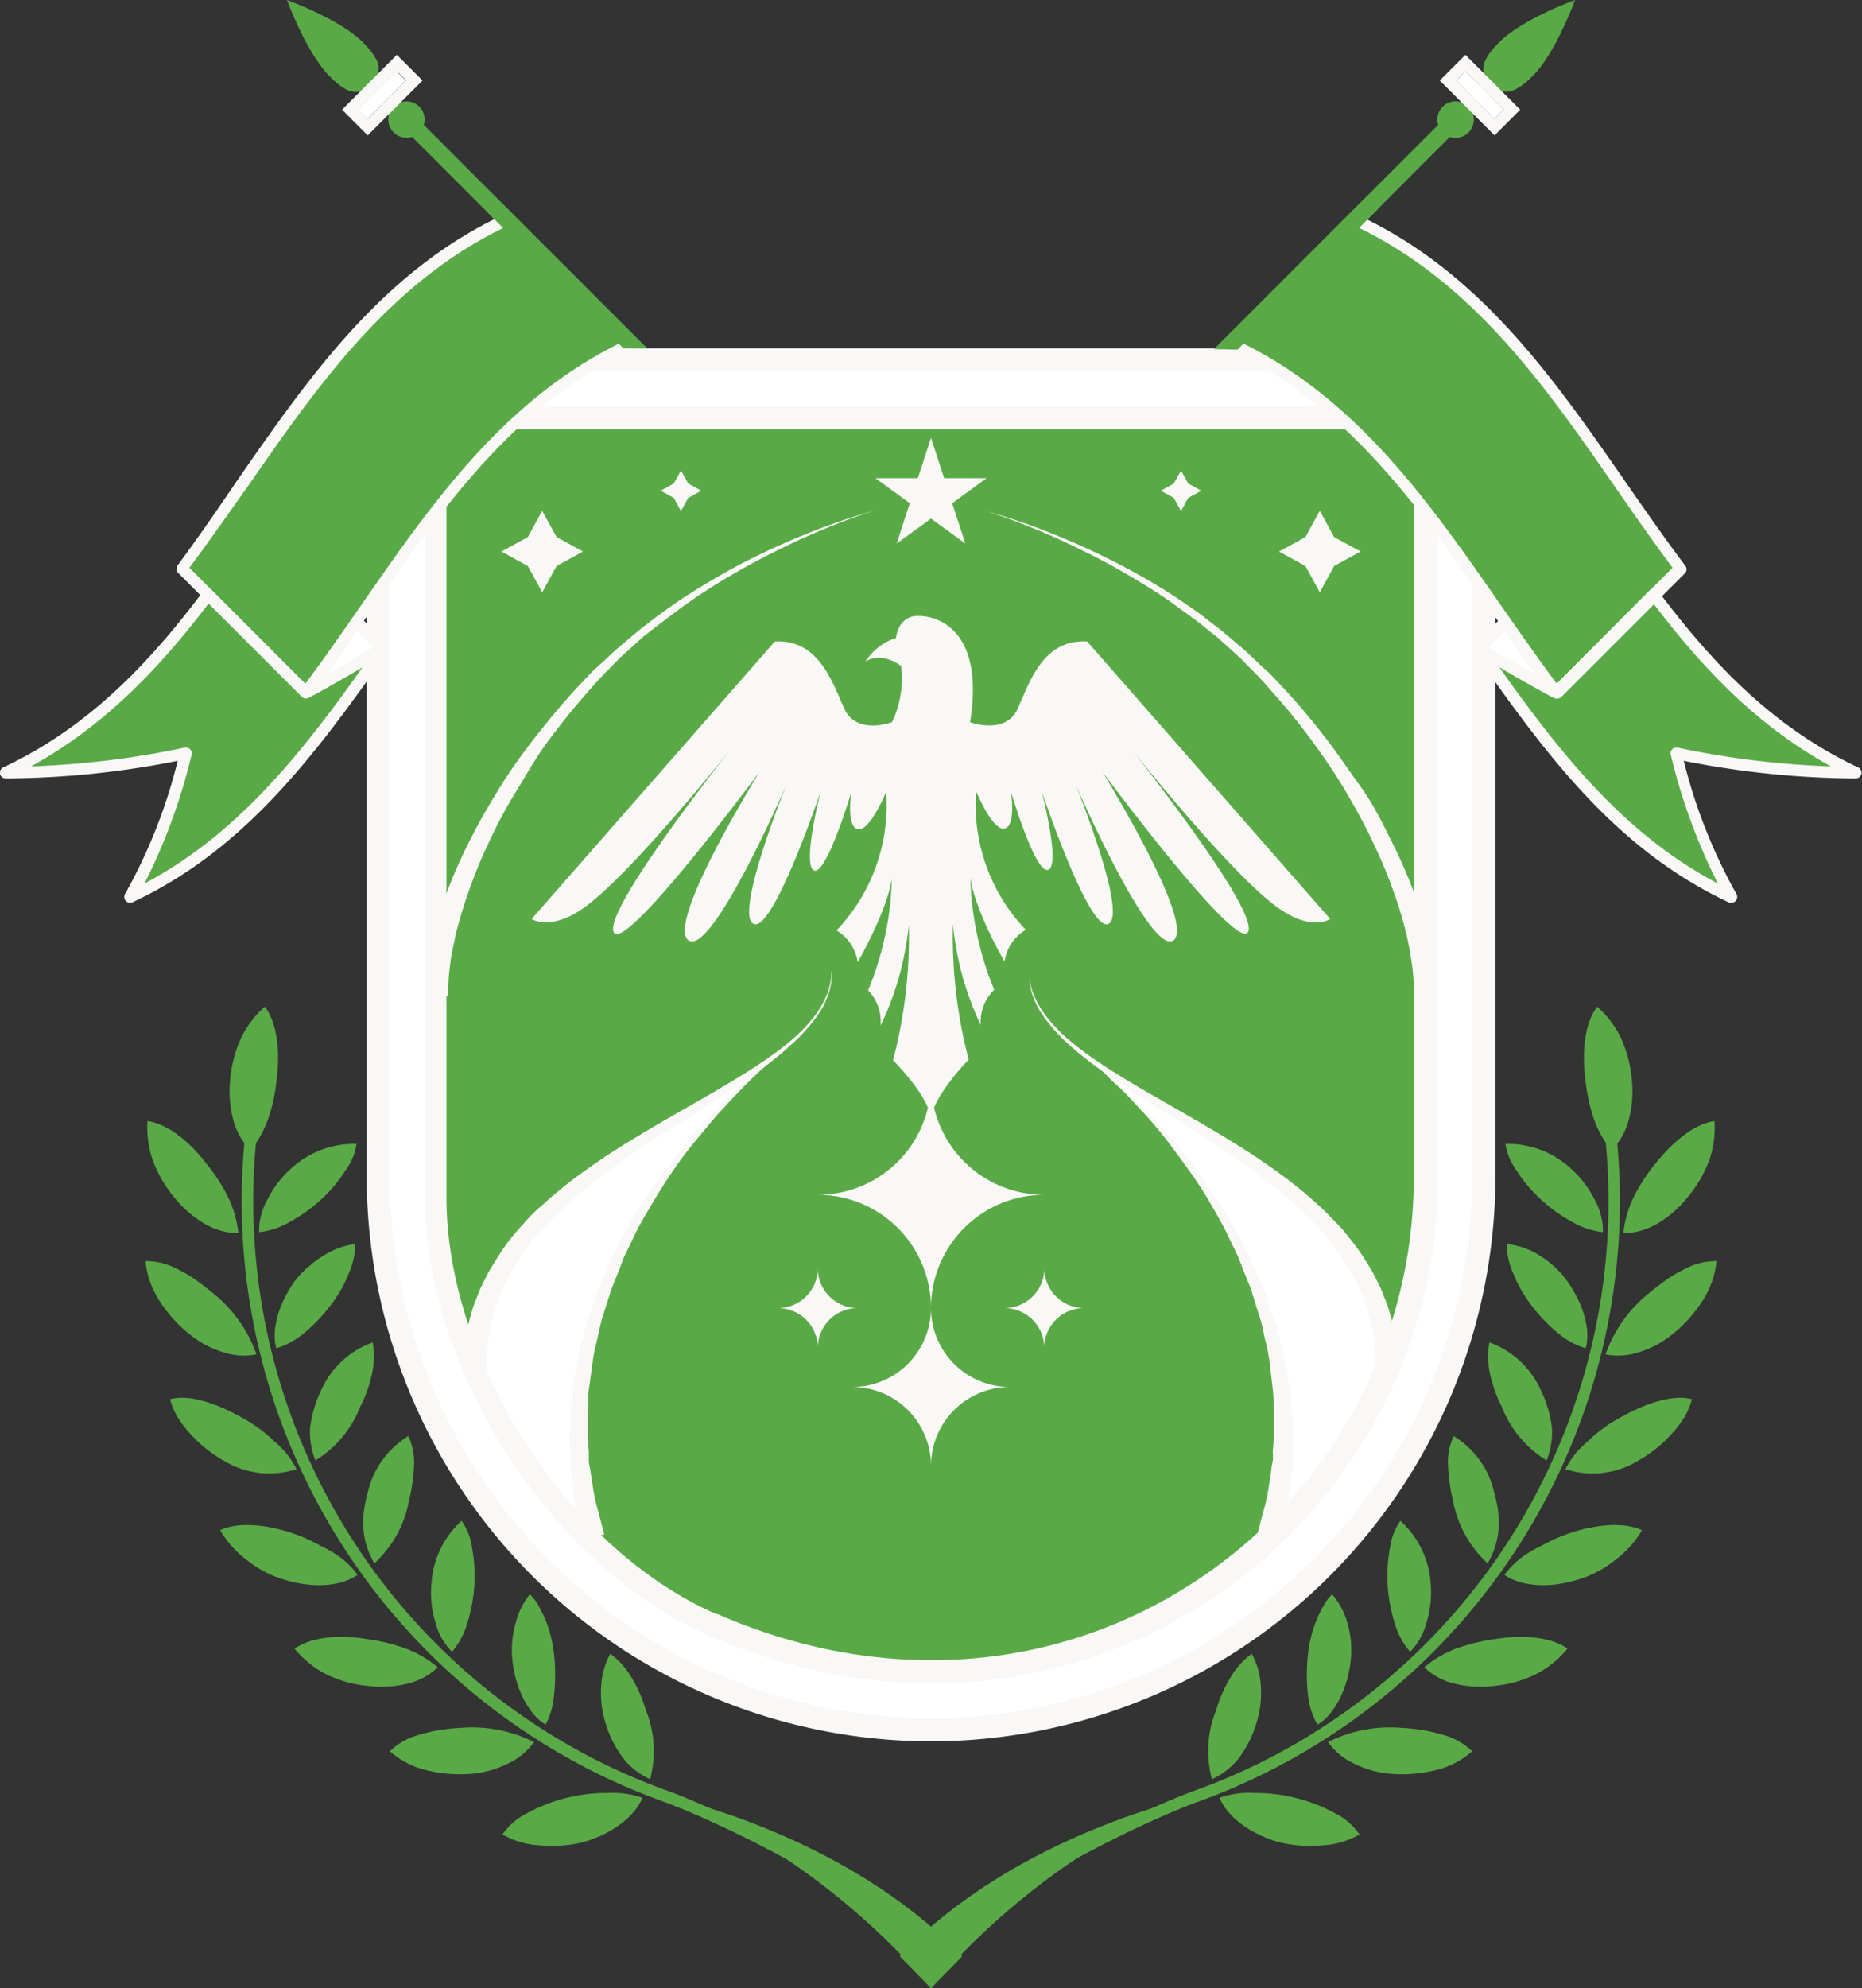 <svg xmlns="http://www.w3.org/2000/svg" viewBox="0 0 150.14 160.24"><rect x="0" y="0" width="150.14" height="160.24" fill="#333333" stroke="none"/><defs><style>.cls-1{fill:#59aa46;}.cls-2{fill:#fff;}.cls-3{fill:#f9f8f7;}</style></defs><title>001</title><g id="Capa_2" data-name="Capa 2"><g id="BACKGROUND"><rect class="cls-1" x="42.89" y="0.85" width="1.35" height="39.14" transform="translate(-1.68 36.78) rotate(-45)"/><path class="cls-1" d="M33.81,8.6a1.46,1.46,0,0,1-2.07,2.07A1.46,1.46,0,1,1,33.81,8.6Z"/><path class="cls-1" d="M29.24,3.39c1.86,1.86,1.38,2.6.63,3.35S28.39,8,26.53,6.1,23.14,0,23.14,0,27.38,1.53,29.24,3.39Z"/><rect class="cls-2" x="28.61" y="7.13" width="4.38" height="1.07" transform="translate(3.6 24.03) rotate(-45)"/><path class="cls-3" d="M32,5.74l.75.75-3.1,3.1-.75-.75L32,5.74m0-1.32-.66.66-3.1,3.1-.66.66.66.66.75.75.66.66.66-.66,3.1-3.1.66-.66-.66-.66-.75-.75L32,4.42Z"/><rect class="cls-1" x="105.91" y="0.85" width="1.35" height="39.14" transform="translate(167.5 110.22) rotate(-135)"/><path class="cls-1" d="M116.33,8.6a1.47,1.47,0,1,0,2.08,0A1.47,1.47,0,0,0,116.33,8.6Z"/><path class="cls-1" d="M120.9,3.39c-1.86,1.86-1.38,2.6-.63,3.35s1.48,1.22,3.34-.64S127,0,127,0,122.76,1.53,120.9,3.39Z"/><rect class="cls-2" x="117.15" y="7.13" width="4.38" height="1.07" transform="translate(198.3 97.47) rotate(-135)"/><path class="cls-3" d="M118.16,5.74l3.1,3.1-.75.75-3.1-3.1.75-.75m0-1.32-.66.66-.75.75-.66.66.66.66,3.1,3.1.66.66.66-.66.75-.75.66-.66-.66-.66-3.1-3.1-.66-.66Z"/><path class="cls-2" d="M35.27,29h79.6a4.77,4.77,0,0,1,4.77,4.77V94.85a44.57,44.57,0,0,1-44.57,44.57h0A44.57,44.57,0,0,1,30.5,94.85V33.78A4.77,4.77,0,0,1,35.27,29Z"/><path class="cls-3" d="M75.07,140.35a45.55,45.55,0,0,1-45.5-45.5V33.78a5.71,5.71,0,0,1,5.7-5.71h79.6a5.71,5.71,0,0,1,5.71,5.71V94.85A45.56,45.56,0,0,1,75.07,140.35ZM35.27,29.94a3.84,3.84,0,0,0-3.84,3.84V94.85a43.68,43.68,0,0,0,43.64,43.63h0a43.68,43.68,0,0,0,43.64-43.63V33.78a3.84,3.84,0,0,0-3.84-3.84Z"/><path class="cls-1" d="M57.47,130.94c-12.31-5.38-22.3-21-22.3-34.45V35.6a1.92,1.92,0,0,1,1.92-1.92h76A1.92,1.92,0,0,1,115,35.6V94.85C115,122.52,86.65,143.7,57.47,130.94Z"/><path class="cls-2" d="M102.3,123.88c4.8-16.39-5.19-31-15.13-39.08,8,6.31,24.69,11.74,24.69,25.48a39.68,39.68,0,0,1-9.51,13.65Z"/><path class="cls-2" d="M38.29,110.28C38.29,96.54,55,91.11,63,84.8,53,92.88,43.05,107.49,47.85,123.88l-.2.2a44.09,44.09,0,0,1-9.4-13.78Z"/><path class="cls-1" d="M129.2,89.74a50.48,50.48,0,0,1-32.89,54.59C93,145.52,80.57,151,74.08,157.77l.68.64c6.25-6.56,18.68-12.07,21.86-13.2a51.54,51.54,0,0,0,34-48.36,52.52,52.52,0,0,0-.51-7.25l-.93.14Z"/><path class="cls-1" d="M109.62,147.85a6.62,6.62,0,0,1-3,.88,10.57,10.57,0,0,1-3.6-.28c-2.47-.75-4.11-2.16-4.68-3.55a7.17,7.17,0,0,1,2.75-.39,13.46,13.46,0,0,1,6.57,1.64A5.29,5.29,0,0,1,109.62,147.85Z"/><path class="cls-1" d="M100.93,133.29A6.35,6.35,0,0,0,99.34,135a11.22,11.22,0,0,0-1.26,2.78,8.91,8.91,0,0,0-.36,5.62,6,6,0,0,0,2.1-1.6,9,9,0,0,0,1.48-2.88,8.16,8.16,0,0,0,.36-3.11A6,6,0,0,0,100.93,133.29Z"/><path class="cls-1" d="M118.71,141.15a7.42,7.42,0,0,1-1.21.85,6.44,6.44,0,0,1-1.54.62,11.29,11.29,0,0,1-3.61.36,8.17,8.17,0,0,1-3.27-.89,5.37,5.37,0,0,1-2-1.68,11.1,11.1,0,0,1,6-1.14,13.73,13.73,0,0,1,3.33.57A5.43,5.43,0,0,1,118.71,141.15Z"/><path class="cls-1" d="M107.42,128.5a3.62,3.62,0,0,0-.66.85,11.69,11.69,0,0,0-.56,1.12,10.12,10.12,0,0,0-.74,2.93,14.55,14.55,0,0,0,0,3.15,6.2,6.2,0,0,0,.77,2.46c1.36-.8,2.41-2.84,2.67-5.07a7.81,7.81,0,0,0-.26-3.16A6.13,6.13,0,0,0,107.42,128.5Z"/><path class="cls-1" d="M126.39,132.88a8.08,8.08,0,0,1-2.43,2,9.59,9.59,0,0,1-3.49,1,8.74,8.74,0,0,1-3.34-.22,5.15,5.15,0,0,1-2.28-1.28,9,9,0,0,1,2.36-1.43,15.25,15.25,0,0,1,3.34-.84C123,131.71,125.18,132,126.39,132.88Z"/><path class="cls-1" d="M112.92,122.58a4.8,4.8,0,0,0-.84,2.16,12.47,12.47,0,0,0-.19,3,12.68,12.68,0,0,0,.59,3.14,6,6,0,0,0,1.22,2.25,5.07,5.07,0,0,0,1.31-2.31,8.2,8.2,0,0,0,.35-3.18A7.44,7.44,0,0,0,112.92,122.58Z"/><path class="cls-1" d="M132.4,123.33a8.16,8.16,0,0,1-2.08,2.34,8.88,8.88,0,0,1-3.2,1.68c-2.45.73-4.58.44-5.81-.42a6.84,6.84,0,0,1,2.06-1.85c.44-.28,1-.52,1.46-.78a12.66,12.66,0,0,1,1.63-.69C128.77,122.81,131,122.68,132.4,123.33Z"/><path class="cls-1" d="M117.22,115.75a4.7,4.7,0,0,0-.46,2.25,14.83,14.83,0,0,0,.41,3,9.09,9.09,0,0,0,2.78,5,6.3,6.3,0,0,0,.86-2.52,7.13,7.13,0,0,0,0-1.54,9.75,9.75,0,0,0-.33-1.66A7.17,7.17,0,0,0,117.22,115.75Z"/><path class="cls-1" d="M136.43,112.77a6.09,6.09,0,0,1-.56,1.37,8.8,8.8,0,0,1-1,1.34,10.69,10.69,0,0,1-2.81,2.27,7.07,7.07,0,0,1-5.83.66,6.85,6.85,0,0,1,1.73-2.18,11.85,11.85,0,0,1,2.73-2C132.88,113,135,112.39,136.43,112.77Z"/><path class="cls-1" d="M120.1,108.2a4.61,4.61,0,0,0-.1,1.08,6,6,0,0,0,.1,1.23,10.55,10.55,0,0,0,1,2.88,8.82,8.82,0,0,0,3.61,4.32,6.07,6.07,0,0,0,.43-2.61,9.46,9.46,0,0,0-.92-3.1A7.21,7.21,0,0,0,120.1,108.2Z"/><path class="cls-1" d="M138.41,101.64a7.18,7.18,0,0,1-1,3,11.26,11.26,0,0,1-2.38,2.76,10.28,10.28,0,0,1-1.46,1,8.53,8.53,0,0,1-1.51.61,5.24,5.24,0,0,1-2.6.15,11,11,0,0,1,3.59-5q.74-.6,1.41-1.08a11.65,11.65,0,0,1,1.38-.8A5.51,5.51,0,0,1,138.41,101.64Z"/><path class="cls-1" d="M121.5,100.27a5.69,5.69,0,0,0,.48,2.27,10.62,10.62,0,0,0,1.47,2.62,13.59,13.59,0,0,0,1.08,1.27,10.62,10.62,0,0,0,1.08,1,6.18,6.18,0,0,0,2.25,1.24c.44-1.5-.23-3.71-1.56-5.51a6.82,6.82,0,0,0-1.13-1.21,7.7,7.7,0,0,0-1.24-.89A6,6,0,0,0,121.5,100.27Z"/><path class="cls-1" d="M138.25,90.36a8.18,8.18,0,0,1-.4,3.08A10.2,10.2,0,0,1,136,96.59a8.76,8.76,0,0,1-2.57,2.15,5.37,5.37,0,0,1-2.53.65,8.76,8.76,0,0,1,.72-2.67,14,14,0,0,1,1.85-2.92C135,91.88,136.75,90.55,138.25,90.36Z"/><path class="cls-1" d="M128.79,81.14a8.11,8.11,0,0,1,1.89,2.47,10.32,10.32,0,0,1,.91,3.53,8.75,8.75,0,0,1-.32,3.33,5.25,5.25,0,0,1-1.34,2.24,8.8,8.8,0,0,1-1.37-2.4,14.38,14.38,0,0,1-.73-3.38C127.52,84.54,127.86,82.33,128.79,81.14Z"/><path class="cls-1" d="M121.39,92.2a4.77,4.77,0,0,0,.9,2.14,11.26,11.26,0,0,0,1.93,2.31,12.62,12.62,0,0,0,2.6,1.86,6.13,6.13,0,0,0,2.43.8,5.11,5.11,0,0,0-.65-2.58,8.2,8.2,0,0,0-1.93-2.54A7.45,7.45,0,0,0,121.39,92.2Z"/><path class="cls-1" d="M72.55,157.67l2.52,2.57s8.29-10.53,21.39-15.47C96.46,144.77,82.05,147.74,72.55,157.67Z"/><path class="cls-1" d="M20,89.6a51.42,51.42,0,0,0,33.5,55.61c3.18,1.13,15.61,6.64,21.86,13.2l.68-.64c-6.49-6.78-18.93-12.25-22.22-13.44a50.48,50.48,0,0,1-32.9-54.59L20,89.6Z"/><path class="cls-1" d="M40.52,147.85a6.62,6.62,0,0,0,3,.88,10.57,10.57,0,0,0,3.6-.28c2.47-.75,4.11-2.16,4.68-3.55a7.17,7.17,0,0,0-2.75-.39,13.46,13.46,0,0,0-6.57,1.64A5.29,5.29,0,0,0,40.52,147.85Z"/><path class="cls-1" d="M49.21,133.29A6.35,6.35,0,0,1,50.8,135a11.22,11.22,0,0,1,1.26,2.78,8.84,8.84,0,0,1,.36,5.62,6,6,0,0,1-2.1-1.6,9,9,0,0,1-1.48-2.88,8.16,8.16,0,0,1-.36-3.11A6.2,6.2,0,0,1,49.21,133.29Z"/><path class="cls-1" d="M31.43,141.15a7.11,7.11,0,0,0,1.22.85,6.2,6.2,0,0,0,1.53.62,11.32,11.32,0,0,0,3.61.36,8.13,8.13,0,0,0,3.27-.89,5.29,5.29,0,0,0,2-1.68,11.1,11.1,0,0,0-6-1.14,13.73,13.73,0,0,0-3.33.57A5.43,5.43,0,0,0,31.43,141.15Z"/><path class="cls-1" d="M42.72,128.5a3.94,3.94,0,0,1,.67.85c.19.34.37.72.56,1.12a10.46,10.46,0,0,1,.73,2.93,14.55,14.55,0,0,1,0,3.15A6.2,6.2,0,0,1,44,139c-1.36-.8-2.41-2.84-2.67-5.07a8,8,0,0,1,.26-3.16A6.13,6.13,0,0,1,42.72,128.5Z"/><path class="cls-1" d="M23.75,132.88a8.08,8.08,0,0,0,2.43,2,9.59,9.59,0,0,0,3.49,1,8.74,8.74,0,0,0,3.34-.22,5.25,5.25,0,0,0,2.29-1.28,9.19,9.19,0,0,0-2.37-1.43,15.11,15.11,0,0,0-3.34-.84C27.19,131.71,25,132,23.75,132.88Z"/><path class="cls-1" d="M37.22,122.58a4.8,4.8,0,0,1,.84,2.16,12.47,12.47,0,0,1,.19,3,12.68,12.68,0,0,1-.59,3.14,6.08,6.08,0,0,1-1.21,2.25,5,5,0,0,1-1.32-2.31,8,8,0,0,1-.34-3.18A7.4,7.4,0,0,1,37.22,122.58Z"/><path class="cls-1" d="M17.75,123.33a8,8,0,0,0,2.07,2.34,8.88,8.88,0,0,0,3.2,1.68c2.45.73,4.58.44,5.82-.42a6.89,6.89,0,0,0-2.07-1.85c-.44-.28-1-.52-1.46-.78a12.09,12.09,0,0,0-1.63-.69C21.37,122.81,19.1,122.68,17.75,123.33Z"/><path class="cls-1" d="M32.92,115.75a4.81,4.81,0,0,1,.47,2.25,14.88,14.88,0,0,1-.42,3,9.09,9.09,0,0,1-2.78,5,6.3,6.3,0,0,1-.86-2.52,7.13,7.13,0,0,1,0-1.54,9.75,9.75,0,0,1,.33-1.66A7.17,7.17,0,0,1,32.92,115.75Z"/><path class="cls-1" d="M13.71,112.77a6.09,6.09,0,0,0,.56,1.37,8.8,8.8,0,0,0,1,1.34,10.69,10.69,0,0,0,2.81,2.27,7.07,7.07,0,0,0,5.83.66,6.85,6.85,0,0,0-1.73-2.18,11.85,11.85,0,0,0-2.73-2C17.26,113,15.18,112.39,13.71,112.77Z"/><path class="cls-1" d="M30.05,108.2a4.63,4.63,0,0,1,.09,1.08,6,6,0,0,1-.1,1.23,10.55,10.55,0,0,1-1,2.88,8.82,8.82,0,0,1-3.61,4.32A6.23,6.23,0,0,1,25,115.1a9.7,9.7,0,0,1,.92-3.1A7.2,7.2,0,0,1,30.05,108.2Z"/><path class="cls-1" d="M11.73,101.64a7.18,7.18,0,0,0,1,3,11.26,11.26,0,0,0,2.38,2.76,10.28,10.28,0,0,0,1.46,1,8.85,8.85,0,0,0,1.51.61,5.24,5.24,0,0,0,2.6.15,11,11,0,0,0-3.59-5q-.74-.6-1.41-1.08a11.65,11.65,0,0,0-1.38-.8A5.51,5.51,0,0,0,11.73,101.64Z"/><path class="cls-1" d="M28.64,100.27a5.69,5.69,0,0,1-.48,2.27,10.31,10.31,0,0,1-1.47,2.62,12.23,12.23,0,0,1-1.08,1.27,10.62,10.62,0,0,1-1.08,1,6.18,6.18,0,0,1-2.25,1.24c-.44-1.5.23-3.71,1.56-5.51A6.82,6.82,0,0,1,25,102a7.7,7.7,0,0,1,1.24-.89A6,6,0,0,1,28.64,100.27Z"/><path class="cls-1" d="M11.89,90.36a8.18,8.18,0,0,0,.4,3.08,10.2,10.2,0,0,0,1.83,3.15,8.76,8.76,0,0,0,2.57,2.15,5.37,5.37,0,0,0,2.53.65,8.76,8.76,0,0,0-.72-2.67,14,14,0,0,0-1.85-2.92C15.19,91.88,13.39,90.55,11.89,90.36Z"/><path class="cls-1" d="M21.35,81.14a8.11,8.11,0,0,0-1.89,2.47,10.32,10.32,0,0,0-.91,3.53,8.75,8.75,0,0,0,.32,3.33,5.16,5.16,0,0,0,1.35,2.24,9.05,9.05,0,0,0,1.36-2.4,13.9,13.9,0,0,0,.73-3.38C22.62,84.54,22.28,82.33,21.35,81.14Z"/><path class="cls-1" d="M28.75,92.2a4.77,4.77,0,0,1-.9,2.14,11.26,11.26,0,0,1-1.93,2.31,12.62,12.62,0,0,1-2.6,1.86,6.08,6.08,0,0,1-2.43.8,5.11,5.11,0,0,1,.65-2.58,8.2,8.2,0,0,1,1.93-2.54A7.45,7.45,0,0,1,28.75,92.2Z"/><path class="cls-1" d="M77.59,157.67l-2.52,2.57s-8.29-10.53-21.39-15.47C53.68,144.77,68.09,147.74,77.59,157.67Z"/><path class="cls-3" d="M75.07,90.36c0-1.89-3.06-4.9-3.06-4.9a39.28,39.28,0,0,0,1.27-10.93A24.17,24.17,0,0,1,71,82.67,3.62,3.62,0,0,0,70,79.82a25.13,25.13,0,0,0,1.91-9c-.4,2.68-2.75,6.73-2.75,6.73a3.57,3.57,0,0,0-1.71-2.56,14.59,14.59,0,0,0,4-11.16s-1.33,3.24-2.29,3-.51-3-.51-3-2,6.7-3,6.33.51-6.33.51-6.33S62.3,75.27,60.75,74.46s2.66-11.2,2.66-11.2-6,13.85-7.89,12.53,5.74-13.6,5.74-13.6S50.29,77,49.48,75.12s9.65-15,9.65-15S50.68,70.77,46.87,73.31c-2.59,1.73-4,.76-4,.76L62.48,51.7c3.56-.18,4.63,3.3,5.61,5.44s3.83,1.07,3.83,1.07a8.13,8.13,0,0,0,.74-4.53s-1.51-1.23-2.88-.35a4.54,4.54,0,0,1,2.47-1.91s.13-1.78,1.78-1.78,5.37,1.19,4.19,8.57c0,0,2.85,1.06,3.83-1.07s2-5.62,5.61-5.44l19.6,22.37s-1.4,1-4-.76C99.46,70.77,91,60.09,91,60.09s10.46,13.12,9.65,15S88.88,62.19,88.88,62.19s7.58,12.27,5.74,13.6-7.88-12.53-7.88-12.53,4.2,10.39,2.65,11.2S84,63.78,84,63.78s1.55,6,.51,6.33-3-6.33-3-6.33.45,2.79-.51,3-2.29-3-2.29-3a14.59,14.59,0,0,0,4,11.16A3.57,3.57,0,0,0,81,77.5s-2.35-4-2.75-6.73a25,25,0,0,0,1.92,9,3.61,3.61,0,0,0-1.09,2.85,24.17,24.17,0,0,1-2.24-8.14,39.28,39.28,0,0,0,1.27,10.93S75.07,88.47,75.07,90.36Z"/><path class="cls-3" d="M65.94,96.3h0a9.13,9.13,0,0,0,9.13-9.13h0A9.13,9.13,0,0,0,84.2,96.3h0a9.13,9.13,0,0,0-9.13,9.13h0A9.13,9.13,0,0,0,65.94,96.3Z"/><path class="cls-3" d="M68.71,111.79h0a6.36,6.36,0,0,0,6.36-6.36h0a6.36,6.36,0,0,0,6.36,6.36h0a6.35,6.35,0,0,0-6.36,6.35h0A6.35,6.35,0,0,0,68.71,111.79Z"/><path class="cls-3" d="M84.2,108.64h0A3.21,3.21,0,0,0,81,105.43h0a3.21,3.21,0,0,0,3.21-3.21h0a3.21,3.21,0,0,0,3.21,3.21h0A3.21,3.21,0,0,0,84.2,108.64Z"/><path class="cls-3" d="M65.94,108.64h0a3.21,3.21,0,0,0-3.21-3.21h0a3.21,3.21,0,0,0,3.21-3.21h0a3.21,3.21,0,0,0,3.21,3.21h0A3.21,3.21,0,0,0,65.94,108.64Z"/><path class="cls-3" d="M110.93,110.33v-.51c0-.32,0-.85-.07-1.41a14.4,14.4,0,0,0-.36-2,7.88,7.88,0,0,0-.37-1.24l-.23-.67-.3-.67c-.11-.23-.21-.47-.33-.71l-.4-.7a15.58,15.58,0,0,0-.92-1.43c-.32-.48-.73-.94-1.1-1.43s-.83-.94-1.3-1.39a32.4,32.4,0,0,0-3-2.67c-1.08-.85-2.21-1.68-3.37-2.47-4.64-3.17-9.68-5.87-12.87-8.73a14.2,14.2,0,0,1-2-2.15,8.6,8.6,0,0,1-.65-1c-.17-.33-.29-.66-.41-.95A5.82,5.82,0,0,1,83,78.74l0-.5,0,.5a5.79,5.79,0,0,0,.33,1.39c.14.27.26.59.45.91a8.73,8.73,0,0,0,.68,1,13.3,13.3,0,0,0,2,2c3.26,2.69,8.37,5.16,13.19,8.17,1.21.75,2.39,1.54,3.53,2.37a34.88,34.88,0,0,1,3.21,2.63c.51.45,1,1,1.42,1.41s.87,1,1.25,1.48a16.25,16.25,0,0,1,1.05,1.5l.47.75c.14.25.26.5.39.75l.36.73c.1.25.2.49.29.73a9.18,9.18,0,0,1,.47,1.36,16.58,16.58,0,0,1,.5,2.34c.11.66.09,1.11.13,1.46l0,.5Z"/><path class="cls-3" d="M101.39,123.66s.17-.67.48-1.85a13.9,13.9,0,0,0,.45-2.1c.07-.41.13-.83.2-1.28,0-.23.07-.46.11-.7s0-.49,0-.74a23.57,23.57,0,0,0,.07-3.29c0-.58,0-1.18-.08-1.79L102.4,110a14.25,14.25,0,0,0-.36-1.91c-.16-.64-.26-1.31-.47-1.95s-.41-1.29-.61-1.94-.5-1.28-.74-1.92l-.39-1-.45-.93c-.3-.61-.58-1.24-.91-1.83-.67-1.18-1.32-2.35-2.06-3.42s-1.48-2.08-2.18-3-1.45-1.81-2.17-2.57-1.34-1.48-2-2.06S89,86.39,88.52,86l-1.43-1.27,1.48,1.21c.49.38,1,.89,1.65,1.46s1.31,1.25,2.06,2,1.48,1.61,2.29,2.49,1.58,1.9,2.32,3,1.51,2.2,2.24,3.38c.37.58.67,1.21,1,1.82l.5.93.43,1c.28.65.61,1.28.85,1.94l.71,2c.24.65.38,1.33.57,2a14,14,0,0,1,.46,2c.12.66.23,1.3.34,1.93s.12,1.27.17,1.88a25.37,25.37,0,0,1,.08,3.45c0,.27,0,.53,0,.79s0,.51-.08.75c-.06.49-.11,1-.16,1.4a16.61,16.61,0,0,1-.38,2.21l-.41,1.87Z"/><path class="cls-3" d="M37.35,110.23l0-.5a13.37,13.37,0,0,1,.13-1.46,16.58,16.58,0,0,1,.5-2.34,9.18,9.18,0,0,1,.47-1.36c.09-.24.19-.48.29-.73l.36-.73c.13-.25.25-.5.39-.75l.47-.75a16.25,16.25,0,0,1,1-1.5c.38-.51.82-1,1.25-1.48s.91-1,1.42-1.41a34.88,34.88,0,0,1,3.21-2.63c1.14-.83,2.32-1.62,3.53-2.37,4.82-3,9.93-5.48,13.19-8.17a13.77,13.77,0,0,0,2-2,8.73,8.73,0,0,0,.68-1c.19-.32.31-.64.45-.91a5.79,5.79,0,0,0,.33-1.39c0-.33.05-.5.05-.5l0,.5a5.82,5.82,0,0,1-.28,1.41c-.12.29-.24.62-.41.95a10.1,10.1,0,0,1-.65,1,14.2,14.2,0,0,1-2,2.15C60.65,87.13,55.61,89.83,51,93c-1.16.79-2.29,1.62-3.37,2.47a33.91,33.91,0,0,0-3,2.67c-.46.45-.87.94-1.29,1.39s-.78,1-1.11,1.43-.66,1-.91,1.43l-.4.7c-.12.24-.22.48-.33.71l-.3.67-.23.67a7.88,7.88,0,0,0-.37,1.24,14.4,14.4,0,0,0-.36,2c-.07.56,0,1.09-.07,1.41v.51Z"/><path class="cls-3" d="M47,124.1l-.41-1.87a16.61,16.61,0,0,1-.38-2.21c0-.44-.1-.91-.16-1.4l-.09-.75c0-.26,0-.52,0-.79a27,27,0,0,1,.07-3.45c.06-.61.09-1.24.17-1.88s.23-1.27.35-1.93a14,14,0,0,1,.46-2c.19-.66.32-1.34.57-2l.71-2c.24-.66.57-1.29.84-1.94l.44-1,.5-.93c.34-.61.64-1.24,1-1.82.73-1.18,1.44-2.33,2.24-3.38s1.58-2,2.32-3,1.54-1.75,2.29-2.49,1.41-1.43,2.06-2,1.16-1.08,1.65-1.46l1.48-1.21L61.63,86c-.47.4-1,.93-1.59,1.52s-1.25,1.3-1.95,2.06-1.41,1.66-2.17,2.57-1.49,1.94-2.18,3-1.39,2.24-2.06,3.42c-.34.59-.61,1.22-.92,1.83l-.45.93-.38,1c-.24.64-.53,1.27-.74,1.92s-.41,1.3-.61,1.94-.31,1.31-.47,1.95a14.25,14.25,0,0,0-.36,1.91c-.09.63-.17,1.26-.26,1.87s-.05,1.21-.08,1.79a23.57,23.57,0,0,0,.07,3.29c0,.25,0,.5,0,.74s.07.47.11.7c.07.45.13.87.2,1.28a13.9,13.9,0,0,0,.45,2.1c.31,1.18.48,1.85.48,1.85Z"/><path class="cls-3" d="M114,80.22l0-.63a15.4,15.4,0,0,0-.12-1.67q-.08-.54-.18-1.2c-.09-.44-.19-.91-.29-1.41-.25-1-.56-2.13-1-3.33a37.59,37.59,0,0,0-1.58-3.83c-.61-1.34-1.36-2.71-2.17-4.11s-1.74-2.78-2.74-4.15-2.08-2.72-3.23-4c-.57-.67-1.13-1.29-1.75-1.9l-.91-.93-.94-.85-.94-.85-1-.79c-.64-.54-1.3-1-2-1.5-1.31-1-2.64-1.81-3.92-2.57s-2.52-1.44-3.69-2a58,58,0,0,0-5.77-2.53c-1.43-.53-2.27-.77-2.27-.77s.85.21,2.3.69a59.4,59.4,0,0,1,5.87,2.33c1.19.55,2.47,1.18,3.79,1.91s2.68,1.53,4,2.45c.68.46,1.37.93,2,1.45l1,.77,1,.84,1,.85.94.89c.31.31.62.58,1,.92l.9.95c1.21,1.28,2.34,2.63,3.41,4s2,2.76,3,4.15,1.69,2.79,2.37,4.15a42,42,0,0,1,1.76,3.92c.48,1.24.85,2.41,1.15,3.46l.36,1.49c.09.47.16.9.24,1.29.1.81.18,1.46.19,1.85l0,.63Z"/><path class="cls-3" d="M34.28,80.15l0-.63c0-.39.09-1,.19-1.85q.12-.58.24-1.29l.36-1.49c.3-1,.67-2.22,1.15-3.46A42,42,0,0,1,38,67.51c.68-1.36,1.5-2.74,2.37-4.15s1.88-2.79,2.95-4.15,2.2-2.71,3.41-4l.9-.95c.33-.34.64-.61,1-.92l.94-.89,1-.85,1-.84,1-.77c.67-.52,1.36-1,2-1.45,1.36-.92,2.73-1.73,4-2.45s2.59-1.36,3.78-1.91a59.4,59.4,0,0,1,5.87-2.33c1.45-.48,2.3-.69,2.3-.69s-.84.24-2.27.77a59,59,0,0,0-5.77,2.53c-1.17.58-2.41,1.25-3.69,2s-2.61,1.61-3.92,2.57c-.65.47-1.32,1-2,1.5l-1,.79-.94.85-.94.85-.91.93c-.62.61-1.18,1.23-1.75,1.9-1.15,1.29-2.22,2.65-3.22,4S42.32,62.66,41.49,64s-1.56,2.77-2.17,4.11A37.59,37.59,0,0,0,37.74,72c-.43,1.2-.74,2.33-1,3.33-.1.5-.2,1-.29,1.41s-.13.84-.18,1.2a15.4,15.4,0,0,0-.12,1.67l0,.63Z"/><polygon class="cls-3" points="106.42 41.17 107.58 43.29 109.71 44.45 107.58 45.62 106.42 47.74 105.26 45.62 103.13 44.45 105.26 43.29 106.42 41.17"/><polygon class="cls-3" points="95.23 37.92 95.81 38.97 96.86 39.55 95.81 40.13 95.23 41.19 94.65 40.13 93.6 39.55 94.65 38.97 95.23 37.92"/><polygon class="cls-3" points="43.72 41.17 42.56 43.29 40.43 44.45 42.56 45.62 43.72 47.74 44.88 45.62 47.01 44.45 44.88 43.29 43.72 41.17"/><polygon class="cls-3" points="54.91 37.92 54.33 38.97 53.28 39.55 54.33 40.13 54.91 41.19 55.49 40.13 56.55 39.55 55.49 38.97 54.91 37.92"/><polygon class="cls-3" points="75.07 35.29 76.13 38.54 79.55 38.54 76.78 40.56 77.84 43.81 75.07 41.8 72.3 43.81 73.36 40.56 70.59 38.54 74.01 38.54 75.07 35.29"/><path class="cls-3" d="M75.11,135.68a45,45,0,0,1-18-3.88h0c-12.61-5.52-22.86-21.35-22.86-35.31V35.6a2.86,2.86,0,0,1,2.85-2.86h76a2.86,2.86,0,0,1,2.86,2.86V94.85a40.87,40.87,0,0,1-40.8,40.83Zm-17.26-5.59c13.14,5.75,27.17,4.8,38.49-2.61A38.91,38.91,0,0,0,114,94.85V35.6a1,1,0,0,0-1-1h-76a1,1,0,0,0-1,1V96.49c0,13.28,9.76,28.35,21.75,33.6Z"/><path class="cls-1" d="M10.49,72.3A45.18,45.18,0,0,0,15,60.72,72.48,72.48,0,0,1,.47,62.28c7-3.27,11.9-8.53,16.3-14.35l7.9,7.89c2.11-1.15,4.17-2.35,6.21-3.57C25.35,60.2,19.66,68,10.49,72.3Z"/><path class="cls-2" d="M24.67,55.82c1.4-1.85,2.75-3.77,4.09-5.69l2.12,2.12C28.84,53.47,26.78,54.67,24.67,55.82Z"/><path class="cls-1" d="M14.65,45.8l10,10c7.77-10.27,13.81-22.27,26.08-28l-10-10C28.46,23.53,22.42,35.53,14.65,45.8Z"/><path class="cls-3" d="M10.49,72.76a.47.47,0,0,1-.41-.7,43.08,43.08,0,0,0,4.25-10.74A72.17,72.17,0,0,1,.47,62.74.48.48,0,0,1,0,62.38a.48.48,0,0,1,.26-.53C7.63,58.4,12.56,52.73,16.4,47.64a.5.5,0,0,1,.34-.18.43.43,0,0,1,.36.14l7.65,7.65c1.89-1,3.73-2.12,5.89-3.4a.46.46,0,0,1,.58.09.47.47,0,0,1,.05.58c-6,8.56-11.62,16-20.58,20.2A.51.51,0,0,1,10.49,72.76ZM15,60.25a.47.47,0,0,1,.45.58,47.59,47.59,0,0,1-3.8,10.38C19,67.32,24.12,61,29.26,53.75c-1.52.9-2.92,1.7-4.37,2.48a.46.46,0,0,1-.55-.08l-7.52-7.51c-3.53,4.63-8,9.66-14.32,13.13a71.6,71.6,0,0,0,12.37-1.51Z"/><path class="cls-3" d="M24.67,56.29a.48.48,0,0,1-.35-.16.47.47,0,0,1,0-.59c1.32-1.75,2.58-3.53,4.08-5.68a.46.46,0,0,1,.34-.19.43.43,0,0,1,.37.13l2.12,2.12a.52.52,0,0,1,.14.39.5.5,0,0,1-.23.35c-2.28,1.35-4.22,2.48-6.23,3.57A.43.43,0,0,1,24.67,56.29Zm4.15-5.43c-.88,1.26-1.69,2.41-2.49,3.51,1.21-.69,2.45-1.41,3.8-2.21Z"/><path class="cls-3" d="M24.67,56.29a.47.47,0,0,1-.33-.14l-10-10a.47.47,0,0,1,0-.61C16,43.3,17.58,41,19.15,38.69c5.73-8.25,11.66-16.78,21.38-21.35a.48.48,0,0,1,.53.1l10,10a.44.44,0,0,1,.13.41.44.44,0,0,1-.26.34c-9.5,4.46-15.35,12.89-21,21-1.58,2.27-3.21,4.62-4.9,6.86a.48.48,0,0,1-.34.18Zm-9.4-10.53,9.35,9.35c1.56-2.09,3.08-4.28,4.55-6.4C34.78,40.63,40.58,32.28,50,27.65l-9.33-9.32c-9.32,4.5-15.11,12.83-20.71,20.9C18.42,41.39,16.87,43.62,15.27,45.76Z"/><path class="cls-1" d="M139.65,72.3a45.18,45.18,0,0,1-4.48-11.58,72.48,72.48,0,0,0,14.5,1.56c-6.95-3.27-11.9-8.53-16.3-14.35l-7.9,7.89c-2.11-1.15-4.17-2.35-6.21-3.57C124.79,60.2,130.48,68,139.65,72.3Z"/><path class="cls-2" d="M125.47,55.82c-1.4-1.85-2.75-3.77-4.09-5.69l-2.12,2.12C121.3,53.47,123.36,54.67,125.47,55.82Z"/><path class="cls-1" d="M135.49,45.8l-10,10c-7.77-10.27-13.81-22.27-26.08-28l10-10C121.68,23.53,127.72,35.53,135.49,45.8Z"/><path class="cls-3" d="M139.65,72.76a.43.43,0,0,1-.19,0c-9-4.21-14.63-11.64-20.58-20.2a.45.45,0,0,1,0-.58.46.46,0,0,1,.58-.09c2.16,1.28,4,2.36,5.89,3.4L133,47.6a.43.43,0,0,1,.36-.14.5.5,0,0,1,.34.18c3.85,5.09,8.77,10.76,16.13,14.21a.48.48,0,0,1,.26.53.47.47,0,0,1-.46.36,72.26,72.26,0,0,1-13.86-1.42,43.08,43.08,0,0,0,4.25,10.74.47.47,0,0,1-.41.7Zm-18.77-19C126,61,131.12,67.32,138.52,71.21a47.59,47.59,0,0,1-3.8-10.38.48.48,0,0,1,.12-.44.46.46,0,0,1,.43-.13,71.72,71.72,0,0,0,12.37,1.51c-6.35-3.47-10.79-8.5-14.32-13.13l-7.52,7.51a.46.46,0,0,1-.55.08C123.8,55.45,122.4,54.65,120.88,53.75Z"/><path class="cls-3" d="M125.47,56.29a.43.43,0,0,1-.22-.06c-2-1.09-4-2.22-6.23-3.57a.46.46,0,0,1-.22-.35.48.48,0,0,1,.13-.39l2.12-2.12a.43.43,0,0,1,.37-.13.44.44,0,0,1,.34.19c1.21,1.74,2.62,3.74,4.08,5.68a.45.45,0,0,1,0,.59A.48.48,0,0,1,125.47,56.29ZM120,52.16c1.36.8,2.59,1.52,3.8,2.21-.88-1.21-1.72-2.41-2.49-3.51Z"/><path class="cls-3" d="M125.47,56.29h0a.48.48,0,0,1-.34-.18c-1.69-2.24-3.32-4.59-4.9-6.86-5.66-8.15-11.51-16.58-21-21a.44.44,0,0,1-.26-.34.44.44,0,0,1,.13-.41l10-10a.48.48,0,0,1,.53-.1c9.72,4.57,15.65,13.1,21.38,21.35,1.57,2.27,3.2,4.61,4.87,6.83a.46.46,0,0,1,0,.61l-10,10A.47.47,0,0,1,125.47,56.29ZM100.18,27.65c9.38,4.63,15.18,13,20.79,21.06,1.47,2.12,3,4.31,4.55,6.4l9.35-9.35c-1.6-2.14-3.15-4.37-4.65-6.53-5.6-8.07-11.39-16.4-20.71-20.9Z"/><polygon class="cls-1" points="110.16 15.88 111.12 16.84 99.78 28.18 97.91 28.14 110.16 15.88"/><polygon class="cls-1" points="39.42 17.23 40.49 16.4 52.16 28.07 50.26 28.07 39.42 17.23"/></g></g></svg>